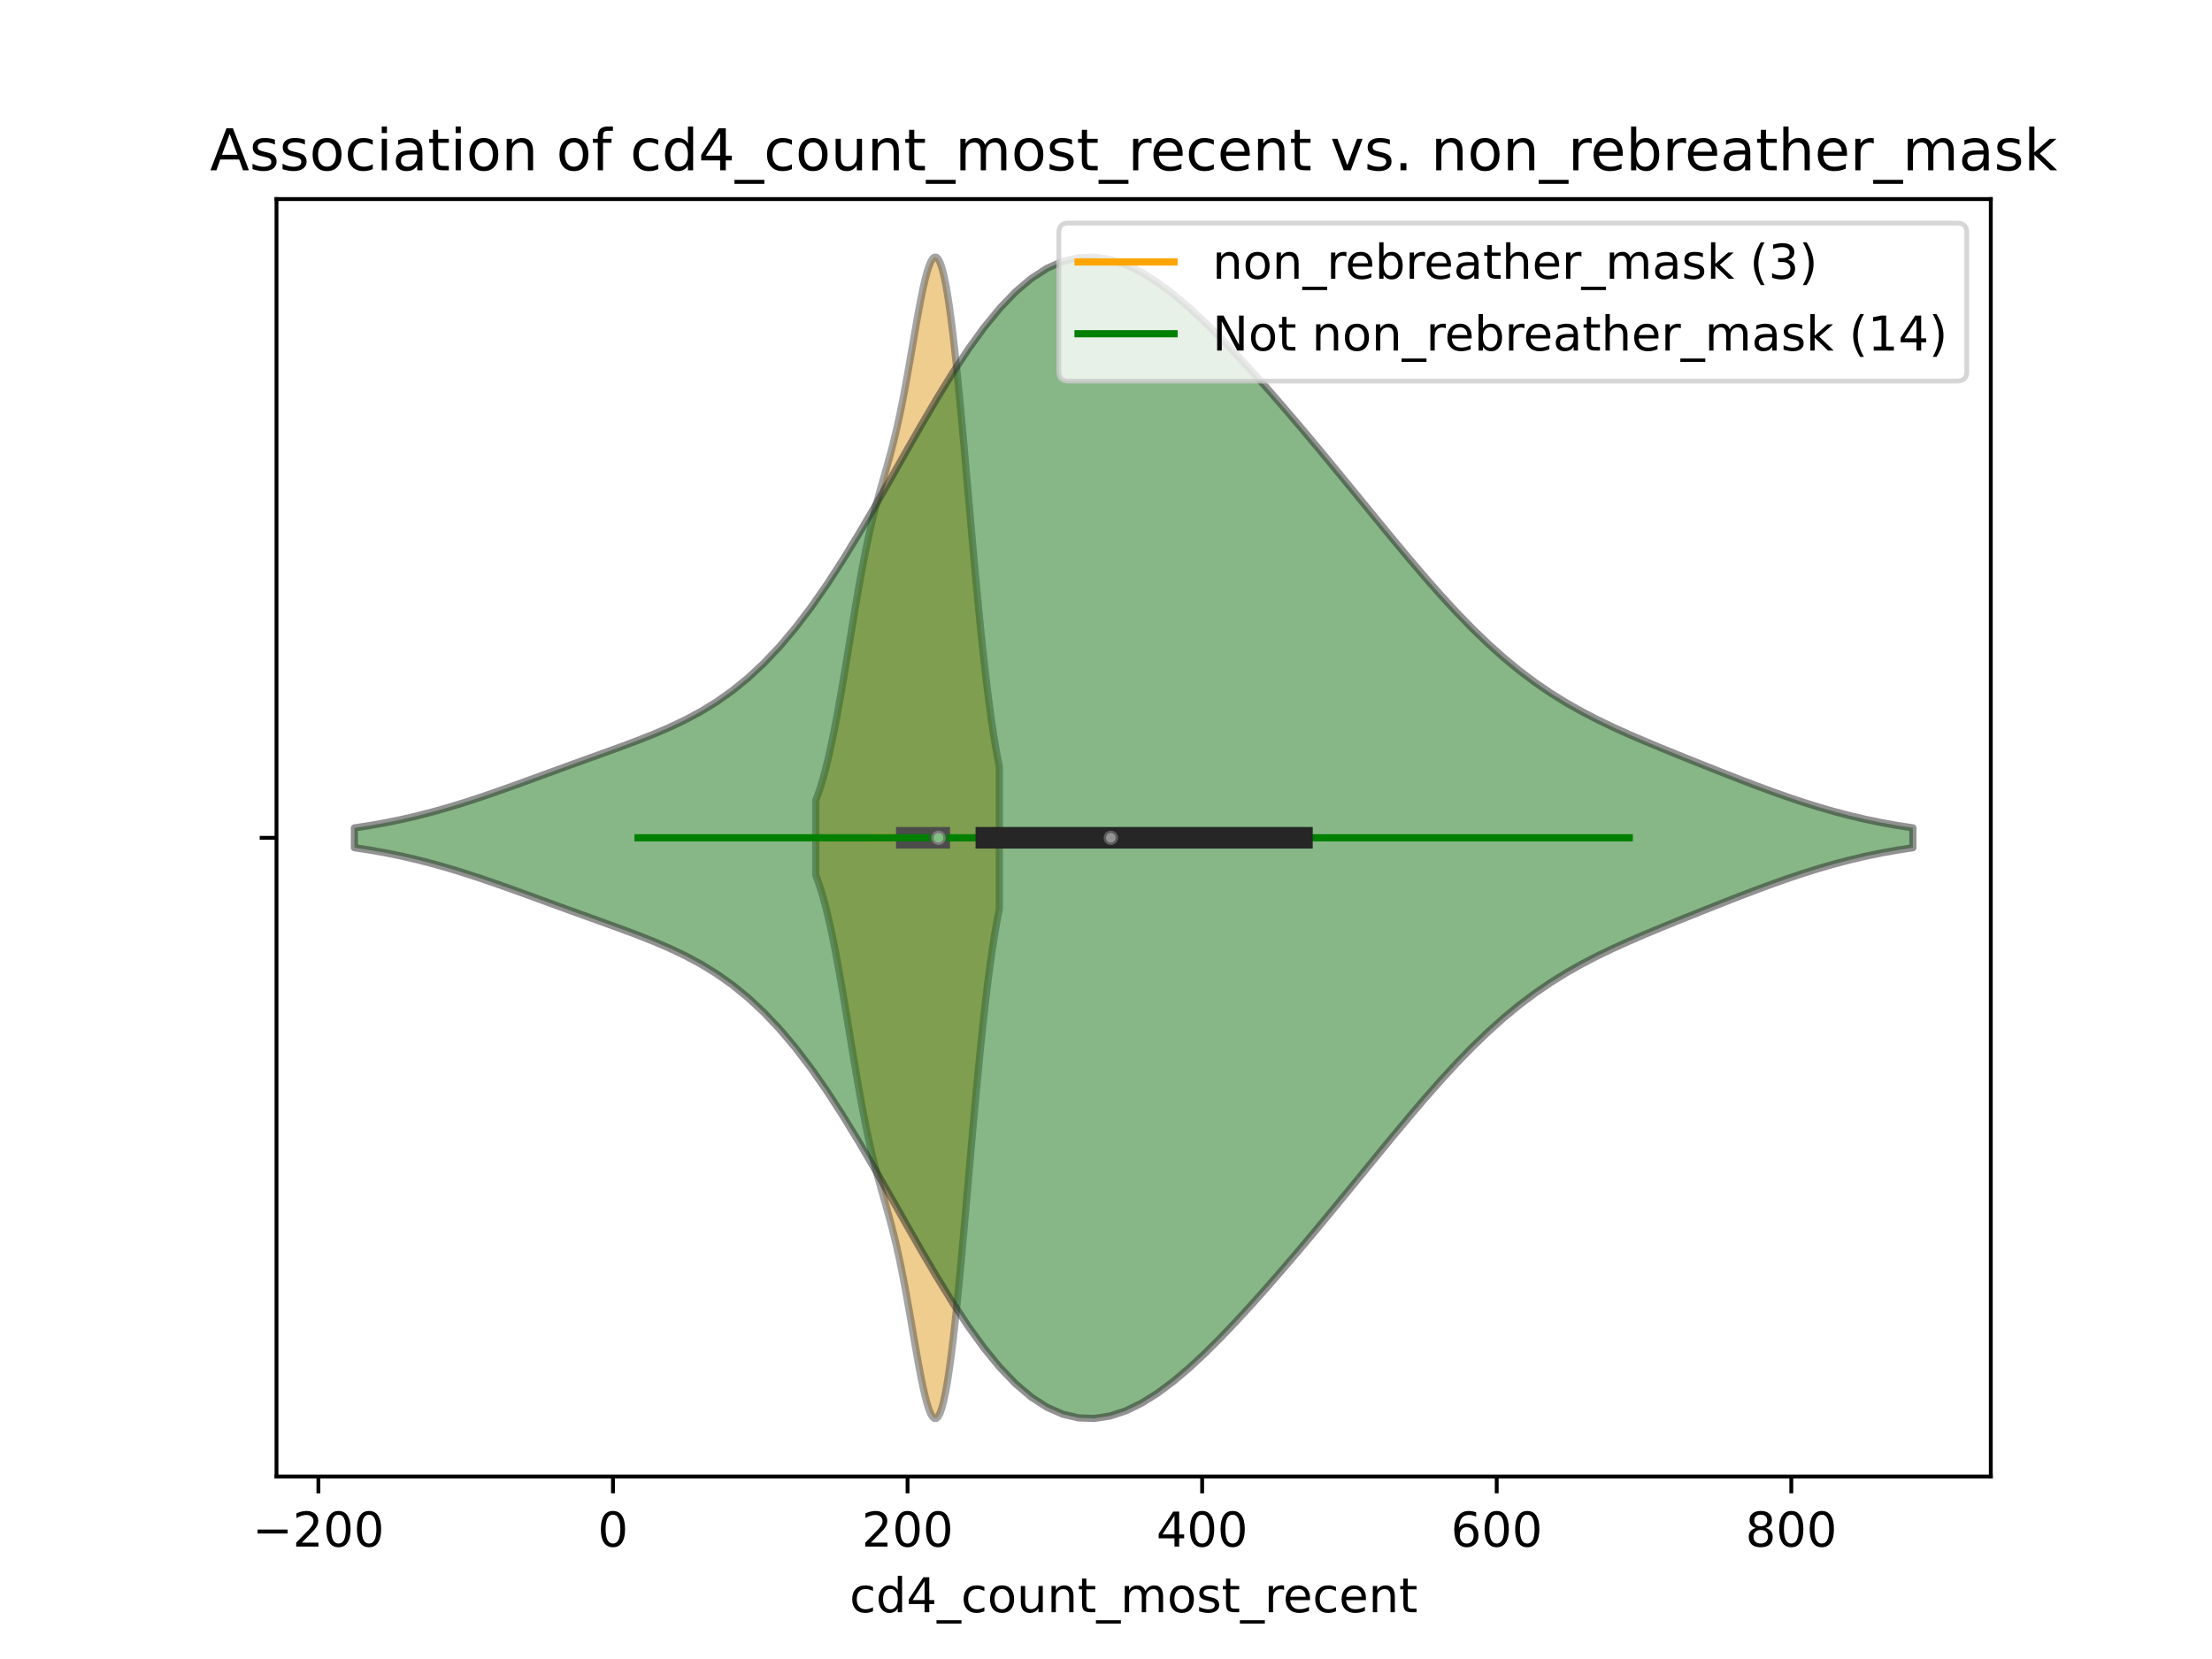 <?xml version="1.0" encoding="utf-8" standalone="no"?>
<!DOCTYPE svg PUBLIC "-//W3C//DTD SVG 1.1//EN"
  "http://www.w3.org/Graphics/SVG/1.1/DTD/svg11.dtd">
<!-- Created with matplotlib (https://matplotlib.org/) -->
<svg height="345.6pt" version="1.1" viewBox="0 0 460.8 345.6" width="460.8pt" xmlns="http://www.w3.org/2000/svg" xmlns:xlink="http://www.w3.org/1999/xlink">
 <defs>
  <style type="text/css">
*{stroke-linecap:butt;stroke-linejoin:round;}
  </style>
 </defs>
 <g id="figure_1">
  <g id="patch_1">
   <path d="M 0 345.6 
L 460.8 345.6 
L 460.8 0 
L 0 0 
z
" style="fill:#ffffff;"/>
  </g>
  <g id="axes_1">
   <g id="patch_2">
    <path d="M 57.6 307.584 
L 414.72 307.584 
L 414.72 41.472 
L 57.6 41.472 
z
" style="fill:#ffffff;"/>
   </g>
   <g id="PolyCollection_1">
    <defs>
     <path d="M 169.937 -163.293 
L 169.937 -178.851 
L 170.323 -179.872 
L 170.709 -180.988 
L 171.096 -182.204 
L 171.482 -183.521 
L 171.868 -184.94 
L 172.255 -186.463 
L 172.641 -188.088 
L 173.027 -189.814 
L 173.414 -191.637 
L 173.8 -193.554 
L 174.186 -195.558 
L 174.573 -197.642 
L 174.959 -199.798 
L 175.346 -202.016 
L 175.732 -204.286 
L 176.118 -206.596 
L 176.505 -208.934 
L 176.891 -211.286 
L 177.277 -213.64 
L 177.664 -215.982 
L 178.05 -218.299 
L 178.436 -220.579 
L 178.823 -222.81 
L 179.209 -224.982 
L 179.595 -227.085 
L 179.982 -229.113 
L 180.368 -231.06 
L 180.755 -232.924 
L 181.141 -234.703 
L 181.527 -236.398 
L 181.914 -238.015 
L 182.3 -239.559 
L 182.686 -241.038 
L 183.073 -242.464 
L 183.459 -243.849 
L 183.845 -245.206 
L 184.232 -246.551 
L 184.618 -247.899 
L 185.004 -249.266 
L 185.391 -250.668 
L 185.777 -252.119 
L 186.164 -253.631 
L 186.55 -255.217 
L 186.936 -256.886 
L 187.323 -258.643 
L 187.709 -260.49 
L 188.095 -262.429 
L 188.482 -264.453 
L 188.868 -266.554 
L 189.254 -268.721 
L 189.641 -270.937 
L 190.027 -273.182 
L 190.413 -275.433 
L 190.8 -277.664 
L 191.186 -279.846 
L 191.572 -281.947 
L 191.959 -283.936 
L 192.345 -285.78 
L 192.732 -287.446 
L 193.118 -288.901 
L 193.504 -290.115 
L 193.891 -291.058 
L 194.277 -291.705 
L 194.663 -292.032 
L 195.05 -292.021 
L 195.436 -291.658 
L 195.822 -290.931 
L 196.209 -289.836 
L 196.595 -288.373 
L 196.981 -286.546 
L 197.368 -284.366 
L 197.754 -281.845 
L 198.141 -279.003 
L 198.527 -275.863 
L 198.913 -272.45 
L 199.3 -268.794 
L 199.686 -264.926 
L 200.072 -260.879 
L 200.459 -256.689 
L 200.845 -252.391 
L 201.231 -248.018 
L 201.618 -243.607 
L 202.004 -239.19 
L 202.39 -234.799 
L 202.777 -230.465 
L 203.163 -226.214 
L 203.55 -222.071 
L 203.936 -218.059 
L 204.322 -214.197 
L 204.709 -210.499 
L 205.095 -206.98 
L 205.481 -203.649 
L 205.868 -200.512 
L 206.254 -197.575 
L 206.64 -194.839 
L 207.027 -192.302 
L 207.413 -189.963 
L 207.799 -187.817 
L 208.186 -185.857 
L 208.186 -156.287 
L 208.186 -156.287 
L 207.799 -154.327 
L 207.413 -152.181 
L 207.027 -149.842 
L 206.64 -147.305 
L 206.254 -144.569 
L 205.868 -141.632 
L 205.481 -138.495 
L 205.095 -135.164 
L 204.709 -131.645 
L 204.322 -127.947 
L 203.936 -124.085 
L 203.55 -120.073 
L 203.163 -115.93 
L 202.777 -111.679 
L 202.39 -107.345 
L 202.004 -102.954 
L 201.618 -98.537 
L 201.231 -94.126 
L 200.845 -89.753 
L 200.459 -85.455 
L 200.072 -81.265 
L 199.686 -77.218 
L 199.3 -73.35 
L 198.913 -69.694 
L 198.527 -66.281 
L 198.141 -63.141 
L 197.754 -60.299 
L 197.368 -57.778 
L 196.981 -55.598 
L 196.595 -53.771 
L 196.209 -52.308 
L 195.822 -51.213 
L 195.436 -50.486 
L 195.05 -50.123 
L 194.663 -50.112 
L 194.277 -50.439 
L 193.891 -51.086 
L 193.504 -52.029 
L 193.118 -53.243 
L 192.732 -54.698 
L 192.345 -56.364 
L 191.959 -58.208 
L 191.572 -60.197 
L 191.186 -62.298 
L 190.8 -64.48 
L 190.413 -66.711 
L 190.027 -68.962 
L 189.641 -71.207 
L 189.254 -73.423 
L 188.868 -75.59 
L 188.482 -77.691 
L 188.095 -79.715 
L 187.709 -81.654 
L 187.323 -83.501 
L 186.936 -85.258 
L 186.55 -86.927 
L 186.164 -88.513 
L 185.777 -90.025 
L 185.391 -91.476 
L 185.004 -92.878 
L 184.618 -94.245 
L 184.232 -95.593 
L 183.845 -96.938 
L 183.459 -98.295 
L 183.073 -99.68 
L 182.686 -101.106 
L 182.3 -102.585 
L 181.914 -104.129 
L 181.527 -105.746 
L 181.141 -107.441 
L 180.755 -109.22 
L 180.368 -111.084 
L 179.982 -113.031 
L 179.595 -115.059 
L 179.209 -117.162 
L 178.823 -119.334 
L 178.436 -121.565 
L 178.05 -123.845 
L 177.664 -126.162 
L 177.277 -128.504 
L 176.891 -130.858 
L 176.505 -133.21 
L 176.118 -135.548 
L 175.732 -137.858 
L 175.346 -140.128 
L 174.959 -142.346 
L 174.573 -144.502 
L 174.186 -146.586 
L 173.8 -148.59 
L 173.414 -150.507 
L 173.027 -152.33 
L 172.641 -154.056 
L 172.255 -155.681 
L 171.868 -157.204 
L 171.482 -158.623 
L 171.096 -159.94 
L 170.709 -161.156 
L 170.323 -162.272 
L 169.937 -163.293 
z
" id="m9e65cafd88" style="stroke:#4c4c4c;stroke-opacity:0.5;stroke-width:1.5;"/>
    </defs>
    <g clip-path="url(#p171564035e)">
     <use style="fill:#df9c20;fill-opacity:0.5;stroke:#4c4c4c;stroke-opacity:0.5;stroke-width:1.5;" x="0" xlink:href="#m9e65cafd88" y="345.6"/>
    </g>
   </g>
   <g id="PolyCollection_2">
    <defs>
     <path d="M 73.833 -169.007 
L 73.833 -173.137 
L 77.112 -173.638 
L 80.391 -174.222 
L 83.671 -174.894 
L 86.95 -175.654 
L 90.229 -176.501 
L 93.509 -177.431 
L 96.788 -178.437 
L 100.067 -179.508 
L 103.347 -180.632 
L 106.626 -181.795 
L 109.905 -182.982 
L 113.185 -184.18 
L 116.464 -185.377 
L 119.743 -186.568 
L 123.023 -187.75 
L 126.302 -188.931 
L 129.581 -190.125 
L 132.861 -191.355 
L 136.14 -192.651 
L 139.42 -194.055 
L 142.699 -195.612 
L 145.978 -197.371 
L 149.258 -199.384 
L 152.537 -201.701 
L 155.816 -204.367 
L 159.096 -207.419 
L 162.375 -210.881 
L 165.654 -214.765 
L 168.934 -219.067 
L 172.213 -223.765 
L 175.492 -228.819 
L 178.772 -234.174 
L 182.051 -239.759 
L 185.33 -245.489 
L 188.61 -251.27 
L 191.889 -257.001 
L 195.168 -262.579 
L 198.448 -267.9 
L 201.727 -272.868 
L 205.006 -277.392 
L 208.286 -281.394 
L 211.565 -284.811 
L 214.844 -287.594 
L 218.124 -289.712 
L 221.403 -291.152 
L 224.682 -291.919 
L 227.962 -292.032 
L 231.241 -291.526 
L 234.52 -290.449 
L 237.8 -288.855 
L 241.079 -286.806 
L 244.358 -284.365 
L 247.638 -281.596 
L 250.917 -278.556 
L 254.196 -275.299 
L 257.476 -271.868 
L 260.755 -268.3 
L 264.034 -264.622 
L 267.314 -260.856 
L 270.593 -257.015 
L 273.872 -253.114 
L 277.152 -249.161 
L 280.431 -245.172 
L 283.71 -241.161 
L 286.99 -237.149 
L 290.269 -233.161 
L 293.548 -229.229 
L 296.828 -225.385 
L 300.107 -221.663 
L 303.386 -218.097 
L 306.666 -214.719 
L 309.945 -211.551 
L 313.224 -208.612 
L 316.504 -205.909 
L 319.783 -203.442 
L 323.062 -201.2 
L 326.342 -199.166 
L 329.621 -197.315 
L 332.9 -195.618 
L 336.18 -194.045 
L 339.459 -192.568 
L 342.739 -191.157 
L 346.018 -189.792 
L 349.297 -188.454 
L 352.577 -187.133 
L 355.856 -185.823 
L 359.135 -184.526 
L 362.415 -183.246 
L 365.694 -181.994 
L 368.973 -180.779 
L 372.253 -179.615 
L 375.532 -178.514 
L 378.811 -177.486 
L 382.091 -176.539 
L 385.37 -175.68 
L 388.649 -174.912 
L 391.929 -174.234 
L 395.208 -173.646 
L 398.487 -173.143 
L 398.487 -169.001 
L 398.487 -169.001 
L 395.208 -168.498 
L 391.929 -167.91 
L 388.649 -167.232 
L 385.37 -166.464 
L 382.091 -165.605 
L 378.811 -164.658 
L 375.532 -163.63 
L 372.253 -162.529 
L 368.973 -161.365 
L 365.694 -160.15 
L 362.415 -158.898 
L 359.135 -157.618 
L 355.856 -156.321 
L 352.577 -155.011 
L 349.297 -153.69 
L 346.018 -152.352 
L 342.739 -150.987 
L 339.459 -149.576 
L 336.18 -148.099 
L 332.9 -146.526 
L 329.621 -144.829 
L 326.342 -142.978 
L 323.062 -140.944 
L 319.783 -138.702 
L 316.504 -136.235 
L 313.224 -133.532 
L 309.945 -130.593 
L 306.666 -127.425 
L 303.386 -124.047 
L 300.107 -120.481 
L 296.828 -116.759 
L 293.548 -112.915 
L 290.269 -108.983 
L 286.99 -104.995 
L 283.71 -100.983 
L 280.431 -96.972 
L 277.152 -92.983 
L 273.872 -89.03 
L 270.593 -85.129 
L 267.314 -81.288 
L 264.034 -77.522 
L 260.755 -73.844 
L 257.476 -70.276 
L 254.196 -66.845 
L 250.917 -63.588 
L 247.638 -60.548 
L 244.358 -57.779 
L 241.079 -55.338 
L 237.8 -53.289 
L 234.52 -51.695 
L 231.241 -50.618 
L 227.962 -50.112 
L 224.682 -50.225 
L 221.403 -50.992 
L 218.124 -52.432 
L 214.844 -54.55 
L 211.565 -57.333 
L 208.286 -60.75 
L 205.006 -64.752 
L 201.727 -69.276 
L 198.448 -74.244 
L 195.168 -79.565 
L 191.889 -85.143 
L 188.61 -90.874 
L 185.33 -96.655 
L 182.051 -102.385 
L 178.772 -107.97 
L 175.492 -113.325 
L 172.213 -118.379 
L 168.934 -123.077 
L 165.654 -127.379 
L 162.375 -131.263 
L 159.096 -134.725 
L 155.816 -137.777 
L 152.537 -140.443 
L 149.258 -142.76 
L 145.978 -144.773 
L 142.699 -146.532 
L 139.42 -148.089 
L 136.14 -149.493 
L 132.861 -150.789 
L 129.581 -152.019 
L 126.302 -153.213 
L 123.023 -154.394 
L 119.743 -155.576 
L 116.464 -156.767 
L 113.185 -157.964 
L 109.905 -159.162 
L 106.626 -160.349 
L 103.347 -161.512 
L 100.067 -162.636 
L 96.788 -163.707 
L 93.509 -164.713 
L 90.229 -165.643 
L 86.95 -166.49 
L 83.671 -167.25 
L 80.391 -167.922 
L 77.112 -168.506 
L 73.833 -169.007 
z
" id="m9d97b5adc5" style="stroke:#262626;stroke-opacity:0.5;stroke-width:1.5;"/>
    </defs>
    <g clip-path="url(#p171564035e)">
     <use style="fill:#107010;fill-opacity:0.5;stroke:#262626;stroke-opacity:0.5;stroke-width:1.5;" x="0" xlink:href="#m9d97b5adc5" y="345.6"/>
    </g>
   </g>
   <g id="matplotlib.axis_1">
    <g id="xtick_1">
     <g id="line2d_1">
      <defs>
       <path d="M 0 0 
L 0 3.5 
" id="m413666bbe8" style="stroke:#000000;stroke-width:0.8;"/>
      </defs>
      <g>
       <use style="stroke:#000000;stroke-width:0.8;" x="66.328" xlink:href="#m413666bbe8" y="307.584"/>
      </g>
     </g>
     <g id="text_1">
      <!-- −200 -->
      <defs>
       <path d="M 10.594 35.5 
L 73.188 35.5 
L 73.188 27.203 
L 10.594 27.203 
z
" id="DejaVuSans-8722"/>
       <path d="M 19.188 8.297 
L 53.609 8.297 
L 53.609 0 
L 7.328 0 
L 7.328 8.297 
Q 12.938 14.109 22.625 23.891 
Q 32.328 33.688 34.812 36.531 
Q 39.547 41.844 41.422 45.531 
Q 43.312 49.219 43.312 52.781 
Q 43.312 58.594 39.234 62.25 
Q 35.156 65.922 28.609 65.922 
Q 23.969 65.922 18.812 64.312 
Q 13.672 62.703 7.812 59.422 
L 7.812 69.391 
Q 13.766 71.781 18.938 73 
Q 24.125 74.219 28.422 74.219 
Q 39.75 74.219 46.484 68.547 
Q 53.219 62.891 53.219 53.422 
Q 53.219 48.922 51.531 44.891 
Q 49.859 40.875 45.406 35.406 
Q 44.188 33.984 37.641 27.219 
Q 31.109 20.453 19.188 8.297 
z
" id="DejaVuSans-50"/>
       <path d="M 31.781 66.406 
Q 24.172 66.406 20.328 58.906 
Q 16.5 51.422 16.5 36.375 
Q 16.5 21.391 20.328 13.891 
Q 24.172 6.391 31.781 6.391 
Q 39.453 6.391 43.281 13.891 
Q 47.125 21.391 47.125 36.375 
Q 47.125 51.422 43.281 58.906 
Q 39.453 66.406 31.781 66.406 
z
M 31.781 74.219 
Q 44.047 74.219 50.516 64.516 
Q 56.984 54.828 56.984 36.375 
Q 56.984 17.969 50.516 8.266 
Q 44.047 -1.422 31.781 -1.422 
Q 19.531 -1.422 13.062 8.266 
Q 6.594 17.969 6.594 36.375 
Q 6.594 54.828 13.062 64.516 
Q 19.531 74.219 31.781 74.219 
z
" id="DejaVuSans-48"/>
      </defs>
      <g transform="translate(52.594 322.182)scale(0.1 -0.1)">
       <use xlink:href="#DejaVuSans-8722"/>
       <use x="83.789" xlink:href="#DejaVuSans-50"/>
       <use x="147.412" xlink:href="#DejaVuSans-48"/>
       <use x="211.035" xlink:href="#DejaVuSans-48"/>
      </g>
     </g>
    </g>
    <g id="xtick_2">
     <g id="line2d_2">
      <g>
       <use style="stroke:#000000;stroke-width:0.8;" x="127.695" xlink:href="#m413666bbe8" y="307.584"/>
      </g>
     </g>
     <g id="text_2">
      <!-- 0 -->
      <g transform="translate(124.513 322.182)scale(0.1 -0.1)">
       <use xlink:href="#DejaVuSans-48"/>
      </g>
     </g>
    </g>
    <g id="xtick_3">
     <g id="line2d_3">
      <g>
       <use style="stroke:#000000;stroke-width:0.8;" x="189.061" xlink:href="#m413666bbe8" y="307.584"/>
      </g>
     </g>
     <g id="text_3">
      <!-- 200 -->
      <g transform="translate(179.517 322.182)scale(0.1 -0.1)">
       <use xlink:href="#DejaVuSans-50"/>
       <use x="63.623" xlink:href="#DejaVuSans-48"/>
       <use x="127.246" xlink:href="#DejaVuSans-48"/>
      </g>
     </g>
    </g>
    <g id="xtick_4">
     <g id="line2d_4">
      <g>
       <use style="stroke:#000000;stroke-width:0.8;" x="250.428" xlink:href="#m413666bbe8" y="307.584"/>
      </g>
     </g>
     <g id="text_4">
      <!-- 400 -->
      <defs>
       <path d="M 37.797 64.312 
L 12.891 25.391 
L 37.797 25.391 
z
M 35.203 72.906 
L 47.609 72.906 
L 47.609 25.391 
L 58.016 25.391 
L 58.016 17.188 
L 47.609 17.188 
L 47.609 0 
L 37.797 0 
L 37.797 17.188 
L 4.891 17.188 
L 4.891 26.703 
z
" id="DejaVuSans-52"/>
      </defs>
      <g transform="translate(240.884 322.182)scale(0.1 -0.1)">
       <use xlink:href="#DejaVuSans-52"/>
       <use x="63.623" xlink:href="#DejaVuSans-48"/>
       <use x="127.246" xlink:href="#DejaVuSans-48"/>
      </g>
     </g>
    </g>
    <g id="xtick_5">
     <g id="line2d_5">
      <g>
       <use style="stroke:#000000;stroke-width:0.8;" x="311.794" xlink:href="#m413666bbe8" y="307.584"/>
      </g>
     </g>
     <g id="text_5">
      <!-- 600 -->
      <defs>
       <path d="M 33.016 40.375 
Q 26.375 40.375 22.484 35.828 
Q 18.609 31.297 18.609 23.391 
Q 18.609 15.531 22.484 10.953 
Q 26.375 6.391 33.016 6.391 
Q 39.656 6.391 43.531 10.953 
Q 47.406 15.531 47.406 23.391 
Q 47.406 31.297 43.531 35.828 
Q 39.656 40.375 33.016 40.375 
z
M 52.594 71.297 
L 52.594 62.312 
Q 48.875 64.062 45.094 64.984 
Q 41.312 65.922 37.594 65.922 
Q 27.828 65.922 22.672 59.328 
Q 17.531 52.734 16.797 39.406 
Q 19.672 43.656 24.016 45.922 
Q 28.375 48.188 33.594 48.188 
Q 44.578 48.188 50.953 41.516 
Q 57.328 34.859 57.328 23.391 
Q 57.328 12.156 50.688 5.359 
Q 44.047 -1.422 33.016 -1.422 
Q 20.359 -1.422 13.672 8.266 
Q 6.984 17.969 6.984 36.375 
Q 6.984 53.656 15.188 63.938 
Q 23.391 74.219 37.203 74.219 
Q 40.922 74.219 44.703 73.484 
Q 48.484 72.75 52.594 71.297 
z
" id="DejaVuSans-54"/>
      </defs>
      <g transform="translate(302.251 322.182)scale(0.1 -0.1)">
       <use xlink:href="#DejaVuSans-54"/>
       <use x="63.623" xlink:href="#DejaVuSans-48"/>
       <use x="127.246" xlink:href="#DejaVuSans-48"/>
      </g>
     </g>
    </g>
    <g id="xtick_6">
     <g id="line2d_6">
      <g>
       <use style="stroke:#000000;stroke-width:0.8;" x="373.161" xlink:href="#m413666bbe8" y="307.584"/>
      </g>
     </g>
     <g id="text_6">
      <!-- 800 -->
      <defs>
       <path d="M 31.781 34.625 
Q 24.75 34.625 20.719 30.859 
Q 16.703 27.094 16.703 20.516 
Q 16.703 13.922 20.719 10.156 
Q 24.75 6.391 31.781 6.391 
Q 38.812 6.391 42.859 10.172 
Q 46.922 13.969 46.922 20.516 
Q 46.922 27.094 42.891 30.859 
Q 38.875 34.625 31.781 34.625 
z
M 21.922 38.812 
Q 15.578 40.375 12.031 44.719 
Q 8.5 49.078 8.5 55.328 
Q 8.5 64.062 14.719 69.141 
Q 20.953 74.219 31.781 74.219 
Q 42.672 74.219 48.875 69.141 
Q 55.078 64.062 55.078 55.328 
Q 55.078 49.078 51.531 44.719 
Q 48 40.375 41.703 38.812 
Q 48.828 37.156 52.797 32.312 
Q 56.781 27.484 56.781 20.516 
Q 56.781 9.906 50.312 4.234 
Q 43.844 -1.422 31.781 -1.422 
Q 19.734 -1.422 13.25 4.234 
Q 6.781 9.906 6.781 20.516 
Q 6.781 27.484 10.781 32.312 
Q 14.797 37.156 21.922 38.812 
z
M 18.312 54.391 
Q 18.312 48.734 21.844 45.562 
Q 25.391 42.391 31.781 42.391 
Q 38.141 42.391 41.719 45.562 
Q 45.312 48.734 45.312 54.391 
Q 45.312 60.062 41.719 63.234 
Q 38.141 66.406 31.781 66.406 
Q 25.391 66.406 21.844 63.234 
Q 18.312 60.062 18.312 54.391 
z
" id="DejaVuSans-56"/>
      </defs>
      <g transform="translate(363.617 322.182)scale(0.1 -0.1)">
       <use xlink:href="#DejaVuSans-56"/>
       <use x="63.623" xlink:href="#DejaVuSans-48"/>
       <use x="127.246" xlink:href="#DejaVuSans-48"/>
      </g>
     </g>
    </g>
    <g id="text_7">
     <!-- cd4_count_most_recent -->
     <defs>
      <path d="M 48.781 52.594 
L 48.781 44.188 
Q 44.969 46.297 41.141 47.344 
Q 37.312 48.391 33.406 48.391 
Q 24.656 48.391 19.812 42.844 
Q 14.984 37.312 14.984 27.297 
Q 14.984 17.281 19.812 11.734 
Q 24.656 6.203 33.406 6.203 
Q 37.312 6.203 41.141 7.25 
Q 44.969 8.297 48.781 10.406 
L 48.781 2.094 
Q 45.016 0.344 40.984 -0.531 
Q 36.969 -1.422 32.422 -1.422 
Q 20.062 -1.422 12.781 6.344 
Q 5.516 14.109 5.516 27.297 
Q 5.516 40.672 12.859 48.328 
Q 20.219 56 33.016 56 
Q 37.156 56 41.109 55.141 
Q 45.062 54.297 48.781 52.594 
z
" id="DejaVuSans-99"/>
      <path d="M 45.406 46.391 
L 45.406 75.984 
L 54.391 75.984 
L 54.391 0 
L 45.406 0 
L 45.406 8.203 
Q 42.578 3.328 38.25 0.953 
Q 33.938 -1.422 27.875 -1.422 
Q 17.969 -1.422 11.734 6.484 
Q 5.516 14.406 5.516 27.297 
Q 5.516 40.188 11.734 48.094 
Q 17.969 56 27.875 56 
Q 33.938 56 38.25 53.625 
Q 42.578 51.266 45.406 46.391 
z
M 14.797 27.297 
Q 14.797 17.391 18.875 11.75 
Q 22.953 6.109 30.078 6.109 
Q 37.203 6.109 41.297 11.75 
Q 45.406 17.391 45.406 27.297 
Q 45.406 37.203 41.297 42.844 
Q 37.203 48.484 30.078 48.484 
Q 22.953 48.484 18.875 42.844 
Q 14.797 37.203 14.797 27.297 
z
" id="DejaVuSans-100"/>
      <path d="M 50.984 -16.609 
L 50.984 -23.578 
L -0.984 -23.578 
L -0.984 -16.609 
z
" id="DejaVuSans-95"/>
      <path d="M 30.609 48.391 
Q 23.391 48.391 19.188 42.75 
Q 14.984 37.109 14.984 27.297 
Q 14.984 17.484 19.156 11.844 
Q 23.344 6.203 30.609 6.203 
Q 37.797 6.203 41.984 11.859 
Q 46.188 17.531 46.188 27.297 
Q 46.188 37.016 41.984 42.703 
Q 37.797 48.391 30.609 48.391 
z
M 30.609 56 
Q 42.328 56 49.016 48.375 
Q 55.719 40.766 55.719 27.297 
Q 55.719 13.875 49.016 6.219 
Q 42.328 -1.422 30.609 -1.422 
Q 18.844 -1.422 12.172 6.219 
Q 5.516 13.875 5.516 27.297 
Q 5.516 40.766 12.172 48.375 
Q 18.844 56 30.609 56 
z
" id="DejaVuSans-111"/>
      <path d="M 8.5 21.578 
L 8.5 54.688 
L 17.484 54.688 
L 17.484 21.922 
Q 17.484 14.156 20.5 10.266 
Q 23.531 6.391 29.594 6.391 
Q 36.859 6.391 41.078 11.031 
Q 45.312 15.672 45.312 23.688 
L 45.312 54.688 
L 54.297 54.688 
L 54.297 0 
L 45.312 0 
L 45.312 8.406 
Q 42.047 3.422 37.719 1 
Q 33.406 -1.422 27.688 -1.422 
Q 18.266 -1.422 13.375 4.438 
Q 8.5 10.297 8.5 21.578 
z
M 31.109 56 
z
" id="DejaVuSans-117"/>
      <path d="M 54.891 33.016 
L 54.891 0 
L 45.906 0 
L 45.906 32.719 
Q 45.906 40.484 42.875 44.328 
Q 39.844 48.188 33.797 48.188 
Q 26.516 48.188 22.312 43.547 
Q 18.109 38.922 18.109 30.906 
L 18.109 0 
L 9.078 0 
L 9.078 54.688 
L 18.109 54.688 
L 18.109 46.188 
Q 21.344 51.125 25.703 53.562 
Q 30.078 56 35.797 56 
Q 45.219 56 50.047 50.172 
Q 54.891 44.344 54.891 33.016 
z
" id="DejaVuSans-110"/>
      <path d="M 18.312 70.219 
L 18.312 54.688 
L 36.812 54.688 
L 36.812 47.703 
L 18.312 47.703 
L 18.312 18.016 
Q 18.312 11.328 20.141 9.422 
Q 21.969 7.516 27.594 7.516 
L 36.812 7.516 
L 36.812 0 
L 27.594 0 
Q 17.188 0 13.234 3.875 
Q 9.281 7.766 9.281 18.016 
L 9.281 47.703 
L 2.688 47.703 
L 2.688 54.688 
L 9.281 54.688 
L 9.281 70.219 
z
" id="DejaVuSans-116"/>
      <path d="M 52 44.188 
Q 55.375 50.25 60.062 53.125 
Q 64.75 56 71.094 56 
Q 79.641 56 84.281 50.016 
Q 88.922 44.047 88.922 33.016 
L 88.922 0 
L 79.891 0 
L 79.891 32.719 
Q 79.891 40.578 77.094 44.375 
Q 74.312 48.188 68.609 48.188 
Q 61.625 48.188 57.562 43.547 
Q 53.516 38.922 53.516 30.906 
L 53.516 0 
L 44.484 0 
L 44.484 32.719 
Q 44.484 40.625 41.703 44.406 
Q 38.922 48.188 33.109 48.188 
Q 26.219 48.188 22.156 43.531 
Q 18.109 38.875 18.109 30.906 
L 18.109 0 
L 9.078 0 
L 9.078 54.688 
L 18.109 54.688 
L 18.109 46.188 
Q 21.188 51.219 25.484 53.609 
Q 29.781 56 35.688 56 
Q 41.656 56 45.828 52.969 
Q 50 49.953 52 44.188 
z
" id="DejaVuSans-109"/>
      <path d="M 44.281 53.078 
L 44.281 44.578 
Q 40.484 46.531 36.375 47.5 
Q 32.281 48.484 27.875 48.484 
Q 21.188 48.484 17.844 46.438 
Q 14.5 44.391 14.5 40.281 
Q 14.5 37.156 16.891 35.375 
Q 19.281 33.594 26.516 31.984 
L 29.594 31.297 
Q 39.156 29.25 43.188 25.516 
Q 47.219 21.781 47.219 15.094 
Q 47.219 7.469 41.188 3.016 
Q 35.156 -1.422 24.609 -1.422 
Q 20.219 -1.422 15.453 -0.562 
Q 10.688 0.297 5.422 2 
L 5.422 11.281 
Q 10.406 8.688 15.234 7.391 
Q 20.062 6.109 24.812 6.109 
Q 31.156 6.109 34.562 8.281 
Q 37.984 10.453 37.984 14.406 
Q 37.984 18.062 35.516 20.016 
Q 33.062 21.969 24.703 23.781 
L 21.578 24.516 
Q 13.234 26.266 9.516 29.906 
Q 5.812 33.547 5.812 39.891 
Q 5.812 47.609 11.281 51.797 
Q 16.75 56 26.812 56 
Q 31.781 56 36.172 55.266 
Q 40.578 54.547 44.281 53.078 
z
" id="DejaVuSans-115"/>
      <path d="M 41.109 46.297 
Q 39.594 47.172 37.812 47.578 
Q 36.031 48 33.891 48 
Q 26.266 48 22.188 43.047 
Q 18.109 38.094 18.109 28.812 
L 18.109 0 
L 9.078 0 
L 9.078 54.688 
L 18.109 54.688 
L 18.109 46.188 
Q 20.953 51.172 25.484 53.578 
Q 30.031 56 36.531 56 
Q 37.453 56 38.578 55.875 
Q 39.703 55.766 41.062 55.516 
z
" id="DejaVuSans-114"/>
      <path d="M 56.203 29.594 
L 56.203 25.203 
L 14.891 25.203 
Q 15.484 15.922 20.484 11.062 
Q 25.484 6.203 34.422 6.203 
Q 39.594 6.203 44.453 7.469 
Q 49.312 8.734 54.109 11.281 
L 54.109 2.781 
Q 49.266 0.734 44.188 -0.344 
Q 39.109 -1.422 33.891 -1.422 
Q 20.797 -1.422 13.156 6.188 
Q 5.516 13.812 5.516 26.812 
Q 5.516 40.234 12.766 48.109 
Q 20.016 56 32.328 56 
Q 43.359 56 49.781 48.891 
Q 56.203 41.797 56.203 29.594 
z
M 47.219 32.234 
Q 47.125 39.594 43.094 43.984 
Q 39.062 48.391 32.422 48.391 
Q 24.906 48.391 20.391 44.141 
Q 15.875 39.891 15.188 32.172 
z
" id="DejaVuSans-101"/>
     </defs>
     <g transform="translate(176.98 335.861)scale(0.1 -0.1)">
      <use xlink:href="#DejaVuSans-99"/>
      <use x="54.98" xlink:href="#DejaVuSans-100"/>
      <use x="118.457" xlink:href="#DejaVuSans-52"/>
      <use x="182.08" xlink:href="#DejaVuSans-95"/>
      <use x="232.08" xlink:href="#DejaVuSans-99"/>
      <use x="287.061" xlink:href="#DejaVuSans-111"/>
      <use x="348.242" xlink:href="#DejaVuSans-117"/>
      <use x="411.621" xlink:href="#DejaVuSans-110"/>
      <use x="475" xlink:href="#DejaVuSans-116"/>
      <use x="514.209" xlink:href="#DejaVuSans-95"/>
      <use x="564.209" xlink:href="#DejaVuSans-109"/>
      <use x="661.621" xlink:href="#DejaVuSans-111"/>
      <use x="722.803" xlink:href="#DejaVuSans-115"/>
      <use x="774.902" xlink:href="#DejaVuSans-116"/>
      <use x="814.111" xlink:href="#DejaVuSans-95"/>
      <use x="864.111" xlink:href="#DejaVuSans-114"/>
      <use x="902.975" xlink:href="#DejaVuSans-101"/>
      <use x="964.498" xlink:href="#DejaVuSans-99"/>
      <use x="1019.479" xlink:href="#DejaVuSans-101"/>
      <use x="1081.002" xlink:href="#DejaVuSans-110"/>
      <use x="1144.381" xlink:href="#DejaVuSans-116"/>
     </g>
    </g>
   </g>
   <g id="matplotlib.axis_2">
    <g id="ytick_1">
     <g id="line2d_7">
      <defs>
       <path d="M 0 0 
L -3.5 0 
" id="m2a8f88d14c" style="stroke:#000000;stroke-width:0.8;"/>
      </defs>
      <g>
       <use style="stroke:#000000;stroke-width:0.8;" x="57.6" xlink:href="#m2a8f88d14c" y="174.528"/>
      </g>
     </g>
    </g>
   </g>
   <g id="line2d_8">
    <path clip-path="url(#p171564035e)" d="M 182.311 174.528 
L 195.811 174.528 
" style="fill:none;stroke:#ffa500;stroke-linecap:square;stroke-width:1.5;"/>
   </g>
   <g id="line2d_9">
    <path clip-path="url(#p171564035e)" d="M 188.908 174.528 
L 195.658 174.528 
" style="fill:none;stroke:#4c4c4c;stroke-linecap:square;stroke-width:4.5;"/>
   </g>
   <g id="line2d_10">
    <path clip-path="url(#p171564035e)" d="M 132.911 174.528 
L 339.409 174.528 
" style="fill:none;stroke:#008000;stroke-linecap:square;stroke-width:1.5;"/>
   </g>
   <g id="line2d_11">
    <path clip-path="url(#p171564035e)" d="M 205.477 174.528 
L 271.216 174.528 
" style="fill:none;stroke:#262626;stroke-linecap:square;stroke-width:4.5;"/>
   </g>
   <g id="patch_3">
    <path d="M 57.6 307.584 
L 57.6 41.472 
" style="fill:none;stroke:#000000;stroke-linecap:square;stroke-linejoin:miter;stroke-width:0.8;"/>
   </g>
   <g id="patch_4">
    <path d="M 414.72 307.584 
L 414.72 41.472 
" style="fill:none;stroke:#000000;stroke-linecap:square;stroke-linejoin:miter;stroke-width:0.8;"/>
   </g>
   <g id="patch_5">
    <path d="M 57.6 307.584 
L 414.72 307.584 
" style="fill:none;stroke:#000000;stroke-linecap:square;stroke-linejoin:miter;stroke-width:0.8;"/>
   </g>
   <g id="patch_6">
    <path d="M 57.6 41.472 
L 414.72 41.472 
" style="fill:none;stroke:#000000;stroke-linecap:square;stroke-linejoin:miter;stroke-width:0.8;"/>
   </g>
   <g id="PathCollection_1">
    <defs>
     <path d="M 0 1.5 
C 0.398 1.5 0.779 1.342 1.061 1.061 
C 1.342 0.779 1.5 0.398 1.5 0 
C 1.5 -0.398 1.342 -0.779 1.061 -1.061 
C 0.779 -1.342 0.398 -1.5 0 -1.5 
C -0.398 -1.5 -0.779 -1.342 -1.061 -1.061 
C -1.342 -0.779 -1.5 -0.398 -1.5 0 
C -1.5 0.398 -1.342 0.779 -1.061 1.061 
C -0.779 1.342 -0.398 1.5 0 1.5 
z
" id="m36a4eb514e" style="stroke:#4c4c4c;stroke-opacity:0.5;"/>
    </defs>
    <g clip-path="url(#p171564035e)">
     <use style="fill:#ffffff;fill-opacity:0.5;stroke:#4c4c4c;stroke-opacity:0.5;" x="195.505" xlink:href="#m36a4eb514e" y="174.528"/>
    </g>
   </g>
   <g id="PathCollection_2">
    <defs>
     <path d="M 0 1.5 
C 0.398 1.5 0.779 1.342 1.061 1.061 
C 1.342 0.779 1.5 0.398 1.5 0 
C 1.5 -0.398 1.342 -0.779 1.061 -1.061 
C 0.779 -1.342 0.398 -1.5 0 -1.5 
C -0.398 -1.5 -0.779 -1.342 -1.061 -1.061 
C -1.342 -0.779 -1.5 -0.398 -1.5 0 
C -1.5 0.398 -1.342 0.779 -1.061 1.061 
C -0.779 1.342 -0.398 1.5 0 1.5 
z
" id="m060883761e" style="stroke:#262626;stroke-opacity:0.5;"/>
    </defs>
    <g clip-path="url(#p171564035e)">
     <use style="fill:#ffffff;fill-opacity:0.5;stroke:#262626;stroke-opacity:0.5;" x="231.404" xlink:href="#m060883761e" y="174.528"/>
    </g>
   </g>
   <g id="text_8">
    <!-- Association of cd4_count_most_recent vs. non_rebreather_mask -->
    <defs>
     <path d="M 34.188 63.188 
L 20.797 26.906 
L 47.609 26.906 
z
M 28.609 72.906 
L 39.797 72.906 
L 67.578 0 
L 57.328 0 
L 50.688 18.703 
L 17.828 18.703 
L 11.188 0 
L 0.781 0 
z
" id="DejaVuSans-65"/>
     <path d="M 9.422 54.688 
L 18.406 54.688 
L 18.406 0 
L 9.422 0 
z
M 9.422 75.984 
L 18.406 75.984 
L 18.406 64.594 
L 9.422 64.594 
z
" id="DejaVuSans-105"/>
     <path d="M 34.281 27.484 
Q 23.391 27.484 19.188 25 
Q 14.984 22.516 14.984 16.5 
Q 14.984 11.719 18.141 8.906 
Q 21.297 6.109 26.703 6.109 
Q 34.188 6.109 38.703 11.406 
Q 43.219 16.703 43.219 25.484 
L 43.219 27.484 
z
M 52.203 31.203 
L 52.203 0 
L 43.219 0 
L 43.219 8.297 
Q 40.141 3.328 35.547 0.953 
Q 30.953 -1.422 24.312 -1.422 
Q 15.922 -1.422 10.953 3.297 
Q 6 8.016 6 15.922 
Q 6 25.141 12.172 29.828 
Q 18.359 34.516 30.609 34.516 
L 43.219 34.516 
L 43.219 35.406 
Q 43.219 41.609 39.141 45 
Q 35.062 48.391 27.688 48.391 
Q 23 48.391 18.547 47.266 
Q 14.109 46.141 10.016 43.891 
L 10.016 52.203 
Q 14.938 54.109 19.578 55.047 
Q 24.219 56 28.609 56 
Q 40.484 56 46.344 49.844 
Q 52.203 43.703 52.203 31.203 
z
" id="DejaVuSans-97"/>
     <path id="DejaVuSans-32"/>
     <path d="M 37.109 75.984 
L 37.109 68.5 
L 28.516 68.5 
Q 23.688 68.5 21.797 66.547 
Q 19.922 64.594 19.922 59.516 
L 19.922 54.688 
L 34.719 54.688 
L 34.719 47.703 
L 19.922 47.703 
L 19.922 0 
L 10.891 0 
L 10.891 47.703 
L 2.297 47.703 
L 2.297 54.688 
L 10.891 54.688 
L 10.891 58.5 
Q 10.891 67.625 15.141 71.797 
Q 19.391 75.984 28.609 75.984 
z
" id="DejaVuSans-102"/>
     <path d="M 2.984 54.688 
L 12.5 54.688 
L 29.594 8.797 
L 46.688 54.688 
L 56.203 54.688 
L 35.688 0 
L 23.484 0 
z
" id="DejaVuSans-118"/>
     <path d="M 10.688 12.406 
L 21 12.406 
L 21 0 
L 10.688 0 
z
" id="DejaVuSans-46"/>
     <path d="M 48.688 27.297 
Q 48.688 37.203 44.609 42.844 
Q 40.531 48.484 33.406 48.484 
Q 26.266 48.484 22.188 42.844 
Q 18.109 37.203 18.109 27.297 
Q 18.109 17.391 22.188 11.75 
Q 26.266 6.109 33.406 6.109 
Q 40.531 6.109 44.609 11.75 
Q 48.688 17.391 48.688 27.297 
z
M 18.109 46.391 
Q 20.953 51.266 25.266 53.625 
Q 29.594 56 35.594 56 
Q 45.562 56 51.781 48.094 
Q 58.016 40.188 58.016 27.297 
Q 58.016 14.406 51.781 6.484 
Q 45.562 -1.422 35.594 -1.422 
Q 29.594 -1.422 25.266 0.953 
Q 20.953 3.328 18.109 8.203 
L 18.109 0 
L 9.078 0 
L 9.078 75.984 
L 18.109 75.984 
z
" id="DejaVuSans-98"/>
     <path d="M 54.891 33.016 
L 54.891 0 
L 45.906 0 
L 45.906 32.719 
Q 45.906 40.484 42.875 44.328 
Q 39.844 48.188 33.797 48.188 
Q 26.516 48.188 22.312 43.547 
Q 18.109 38.922 18.109 30.906 
L 18.109 0 
L 9.078 0 
L 9.078 75.984 
L 18.109 75.984 
L 18.109 46.188 
Q 21.344 51.125 25.703 53.562 
Q 30.078 56 35.797 56 
Q 45.219 56 50.047 50.172 
Q 54.891 44.344 54.891 33.016 
z
" id="DejaVuSans-104"/>
     <path d="M 9.078 75.984 
L 18.109 75.984 
L 18.109 31.109 
L 44.922 54.688 
L 56.391 54.688 
L 27.391 29.109 
L 57.625 0 
L 45.906 0 
L 18.109 26.703 
L 18.109 0 
L 9.078 0 
z
" id="DejaVuSans-107"/>
    </defs>
    <g transform="translate(43.744 35.472)scale(0.12 -0.12)">
     <use xlink:href="#DejaVuSans-65"/>
     <use x="68.408" xlink:href="#DejaVuSans-115"/>
     <use x="120.508" xlink:href="#DejaVuSans-115"/>
     <use x="172.607" xlink:href="#DejaVuSans-111"/>
     <use x="233.789" xlink:href="#DejaVuSans-99"/>
     <use x="288.77" xlink:href="#DejaVuSans-105"/>
     <use x="316.553" xlink:href="#DejaVuSans-97"/>
     <use x="377.832" xlink:href="#DejaVuSans-116"/>
     <use x="417.041" xlink:href="#DejaVuSans-105"/>
     <use x="444.824" xlink:href="#DejaVuSans-111"/>
     <use x="506.006" xlink:href="#DejaVuSans-110"/>
     <use x="569.385" xlink:href="#DejaVuSans-32"/>
     <use x="601.172" xlink:href="#DejaVuSans-111"/>
     <use x="662.354" xlink:href="#DejaVuSans-102"/>
     <use x="697.559" xlink:href="#DejaVuSans-32"/>
     <use x="729.346" xlink:href="#DejaVuSans-99"/>
     <use x="784.326" xlink:href="#DejaVuSans-100"/>
     <use x="847.803" xlink:href="#DejaVuSans-52"/>
     <use x="911.426" xlink:href="#DejaVuSans-95"/>
     <use x="961.426" xlink:href="#DejaVuSans-99"/>
     <use x="1016.406" xlink:href="#DejaVuSans-111"/>
     <use x="1077.588" xlink:href="#DejaVuSans-117"/>
     <use x="1140.967" xlink:href="#DejaVuSans-110"/>
     <use x="1204.346" xlink:href="#DejaVuSans-116"/>
     <use x="1243.555" xlink:href="#DejaVuSans-95"/>
     <use x="1293.555" xlink:href="#DejaVuSans-109"/>
     <use x="1390.967" xlink:href="#DejaVuSans-111"/>
     <use x="1452.148" xlink:href="#DejaVuSans-115"/>
     <use x="1504.248" xlink:href="#DejaVuSans-116"/>
     <use x="1543.457" xlink:href="#DejaVuSans-95"/>
     <use x="1593.457" xlink:href="#DejaVuSans-114"/>
     <use x="1632.32" xlink:href="#DejaVuSans-101"/>
     <use x="1693.844" xlink:href="#DejaVuSans-99"/>
     <use x="1748.824" xlink:href="#DejaVuSans-101"/>
     <use x="1810.348" xlink:href="#DejaVuSans-110"/>
     <use x="1873.727" xlink:href="#DejaVuSans-116"/>
     <use x="1912.936" xlink:href="#DejaVuSans-32"/>
     <use x="1944.723" xlink:href="#DejaVuSans-118"/>
     <use x="2003.902" xlink:href="#DejaVuSans-115"/>
     <use x="2056.002" xlink:href="#DejaVuSans-46"/>
     <use x="2087.789" xlink:href="#DejaVuSans-32"/>
     <use x="2119.576" xlink:href="#DejaVuSans-110"/>
     <use x="2182.955" xlink:href="#DejaVuSans-111"/>
     <use x="2244.137" xlink:href="#DejaVuSans-110"/>
     <use x="2307.516" xlink:href="#DejaVuSans-95"/>
     <use x="2357.516" xlink:href="#DejaVuSans-114"/>
     <use x="2396.379" xlink:href="#DejaVuSans-101"/>
     <use x="2457.902" xlink:href="#DejaVuSans-98"/>
     <use x="2521.379" xlink:href="#DejaVuSans-114"/>
     <use x="2560.242" xlink:href="#DejaVuSans-101"/>
     <use x="2621.766" xlink:href="#DejaVuSans-97"/>
     <use x="2683.045" xlink:href="#DejaVuSans-116"/>
     <use x="2722.254" xlink:href="#DejaVuSans-104"/>
     <use x="2785.633" xlink:href="#DejaVuSans-101"/>
     <use x="2847.156" xlink:href="#DejaVuSans-114"/>
     <use x="2888.27" xlink:href="#DejaVuSans-95"/>
     <use x="2938.27" xlink:href="#DejaVuSans-109"/>
     <use x="3035.682" xlink:href="#DejaVuSans-97"/>
     <use x="3096.961" xlink:href="#DejaVuSans-115"/>
     <use x="3149.061" xlink:href="#DejaVuSans-107"/>
    </g>
   </g>
   <g id="legend_1">
    <g id="patch_7">
     <path d="M 222.576 79.385 
L 407.72 79.385 
Q 409.72 79.385 409.72 77.385 
L 409.72 48.472 
Q 409.72 46.472 407.72 46.472 
L 222.576 46.472 
Q 220.576 46.472 220.576 48.472 
L 220.576 77.385 
Q 220.576 79.385 222.576 79.385 
z
" style="fill:#ffffff;opacity:0.8;stroke:#cccccc;stroke-linejoin:miter;"/>
    </g>
    <g id="line2d_12">
     <path d="M 224.576 54.57 
L 244.576 54.57 
" style="fill:none;stroke:#ffa500;stroke-linecap:square;stroke-width:1.5;"/>
    </g>
    <g id="line2d_13"/>
    <g id="text_9">
     <!-- non_rebreather_mask (3) -->
     <defs>
      <path d="M 31 75.875 
Q 24.469 64.656 21.281 53.656 
Q 18.109 42.672 18.109 31.391 
Q 18.109 20.125 21.312 9.062 
Q 24.516 -2 31 -13.188 
L 23.188 -13.188 
Q 15.875 -1.703 12.234 9.375 
Q 8.594 20.453 8.594 31.391 
Q 8.594 42.281 12.203 53.312 
Q 15.828 64.359 23.188 75.875 
z
" id="DejaVuSans-40"/>
      <path d="M 40.578 39.312 
Q 47.656 37.797 51.625 33 
Q 55.609 28.219 55.609 21.188 
Q 55.609 10.406 48.188 4.484 
Q 40.766 -1.422 27.094 -1.422 
Q 22.516 -1.422 17.656 -0.516 
Q 12.797 0.391 7.625 2.203 
L 7.625 11.719 
Q 11.719 9.328 16.594 8.109 
Q 21.484 6.891 26.812 6.891 
Q 36.078 6.891 40.938 10.547 
Q 45.797 14.203 45.797 21.188 
Q 45.797 27.641 41.281 31.266 
Q 36.766 34.906 28.719 34.906 
L 20.219 34.906 
L 20.219 43.016 
L 29.109 43.016 
Q 36.375 43.016 40.234 45.922 
Q 44.094 48.828 44.094 54.297 
Q 44.094 59.906 40.109 62.906 
Q 36.141 65.922 28.719 65.922 
Q 24.656 65.922 20.016 65.031 
Q 15.375 64.156 9.812 62.312 
L 9.812 71.094 
Q 15.438 72.656 20.344 73.438 
Q 25.25 74.219 29.594 74.219 
Q 40.828 74.219 47.359 69.109 
Q 53.906 64.016 53.906 55.328 
Q 53.906 49.266 50.438 45.094 
Q 46.969 40.922 40.578 39.312 
z
" id="DejaVuSans-51"/>
      <path d="M 8.016 75.875 
L 15.828 75.875 
Q 23.141 64.359 26.781 53.312 
Q 30.422 42.281 30.422 31.391 
Q 30.422 20.453 26.781 9.375 
Q 23.141 -1.703 15.828 -13.188 
L 8.016 -13.188 
Q 14.5 -2 17.703 9.062 
Q 20.906 20.125 20.906 31.391 
Q 20.906 42.672 17.703 53.656 
Q 14.5 64.656 8.016 75.875 
z
" id="DejaVuSans-41"/>
     </defs>
     <g transform="translate(252.576 58.07)scale(0.1 -0.1)">
      <use xlink:href="#DejaVuSans-110"/>
      <use x="63.379" xlink:href="#DejaVuSans-111"/>
      <use x="124.561" xlink:href="#DejaVuSans-110"/>
      <use x="187.939" xlink:href="#DejaVuSans-95"/>
      <use x="237.939" xlink:href="#DejaVuSans-114"/>
      <use x="276.803" xlink:href="#DejaVuSans-101"/>
      <use x="338.326" xlink:href="#DejaVuSans-98"/>
      <use x="401.803" xlink:href="#DejaVuSans-114"/>
      <use x="440.666" xlink:href="#DejaVuSans-101"/>
      <use x="502.189" xlink:href="#DejaVuSans-97"/>
      <use x="563.469" xlink:href="#DejaVuSans-116"/>
      <use x="602.678" xlink:href="#DejaVuSans-104"/>
      <use x="666.057" xlink:href="#DejaVuSans-101"/>
      <use x="727.58" xlink:href="#DejaVuSans-114"/>
      <use x="768.693" xlink:href="#DejaVuSans-95"/>
      <use x="818.693" xlink:href="#DejaVuSans-109"/>
      <use x="916.105" xlink:href="#DejaVuSans-97"/>
      <use x="977.385" xlink:href="#DejaVuSans-115"/>
      <use x="1029.484" xlink:href="#DejaVuSans-107"/>
      <use x="1087.395" xlink:href="#DejaVuSans-32"/>
      <use x="1119.182" xlink:href="#DejaVuSans-40"/>
      <use x="1158.195" xlink:href="#DejaVuSans-51"/>
      <use x="1221.818" xlink:href="#DejaVuSans-41"/>
     </g>
    </g>
    <g id="line2d_14">
     <path d="M 224.576 69.527 
L 244.576 69.527 
" style="fill:none;stroke:#008000;stroke-linecap:square;stroke-width:1.5;"/>
    </g>
    <g id="line2d_15"/>
    <g id="text_10">
     <!-- Not non_rebreather_mask (14) -->
     <defs>
      <path d="M 9.812 72.906 
L 23.094 72.906 
L 55.422 11.922 
L 55.422 72.906 
L 64.984 72.906 
L 64.984 0 
L 51.703 0 
L 19.391 60.984 
L 19.391 0 
L 9.812 0 
z
" id="DejaVuSans-78"/>
      <path d="M 12.406 8.297 
L 28.516 8.297 
L 28.516 63.922 
L 10.984 60.406 
L 10.984 69.391 
L 28.422 72.906 
L 38.281 72.906 
L 38.281 8.297 
L 54.391 8.297 
L 54.391 0 
L 12.406 0 
z
" id="DejaVuSans-49"/>
     </defs>
     <g transform="translate(252.576 73.027)scale(0.1 -0.1)">
      <use xlink:href="#DejaVuSans-78"/>
      <use x="74.805" xlink:href="#DejaVuSans-111"/>
      <use x="135.986" xlink:href="#DejaVuSans-116"/>
      <use x="175.195" xlink:href="#DejaVuSans-32"/>
      <use x="206.982" xlink:href="#DejaVuSans-110"/>
      <use x="270.361" xlink:href="#DejaVuSans-111"/>
      <use x="331.543" xlink:href="#DejaVuSans-110"/>
      <use x="394.922" xlink:href="#DejaVuSans-95"/>
      <use x="444.922" xlink:href="#DejaVuSans-114"/>
      <use x="483.785" xlink:href="#DejaVuSans-101"/>
      <use x="545.309" xlink:href="#DejaVuSans-98"/>
      <use x="608.785" xlink:href="#DejaVuSans-114"/>
      <use x="647.648" xlink:href="#DejaVuSans-101"/>
      <use x="709.172" xlink:href="#DejaVuSans-97"/>
      <use x="770.451" xlink:href="#DejaVuSans-116"/>
      <use x="809.66" xlink:href="#DejaVuSans-104"/>
      <use x="873.039" xlink:href="#DejaVuSans-101"/>
      <use x="934.562" xlink:href="#DejaVuSans-114"/>
      <use x="975.676" xlink:href="#DejaVuSans-95"/>
      <use x="1025.676" xlink:href="#DejaVuSans-109"/>
      <use x="1123.088" xlink:href="#DejaVuSans-97"/>
      <use x="1184.367" xlink:href="#DejaVuSans-115"/>
      <use x="1236.467" xlink:href="#DejaVuSans-107"/>
      <use x="1294.377" xlink:href="#DejaVuSans-32"/>
      <use x="1326.164" xlink:href="#DejaVuSans-40"/>
      <use x="1365.178" xlink:href="#DejaVuSans-49"/>
      <use x="1428.801" xlink:href="#DejaVuSans-52"/>
      <use x="1492.424" xlink:href="#DejaVuSans-41"/>
     </g>
    </g>
   </g>
  </g>
 </g>
 <defs>
  <clipPath id="p171564035e">
   <rect height="266.112" width="357.12" x="57.6" y="41.472"/>
  </clipPath>
 </defs>
</svg>
